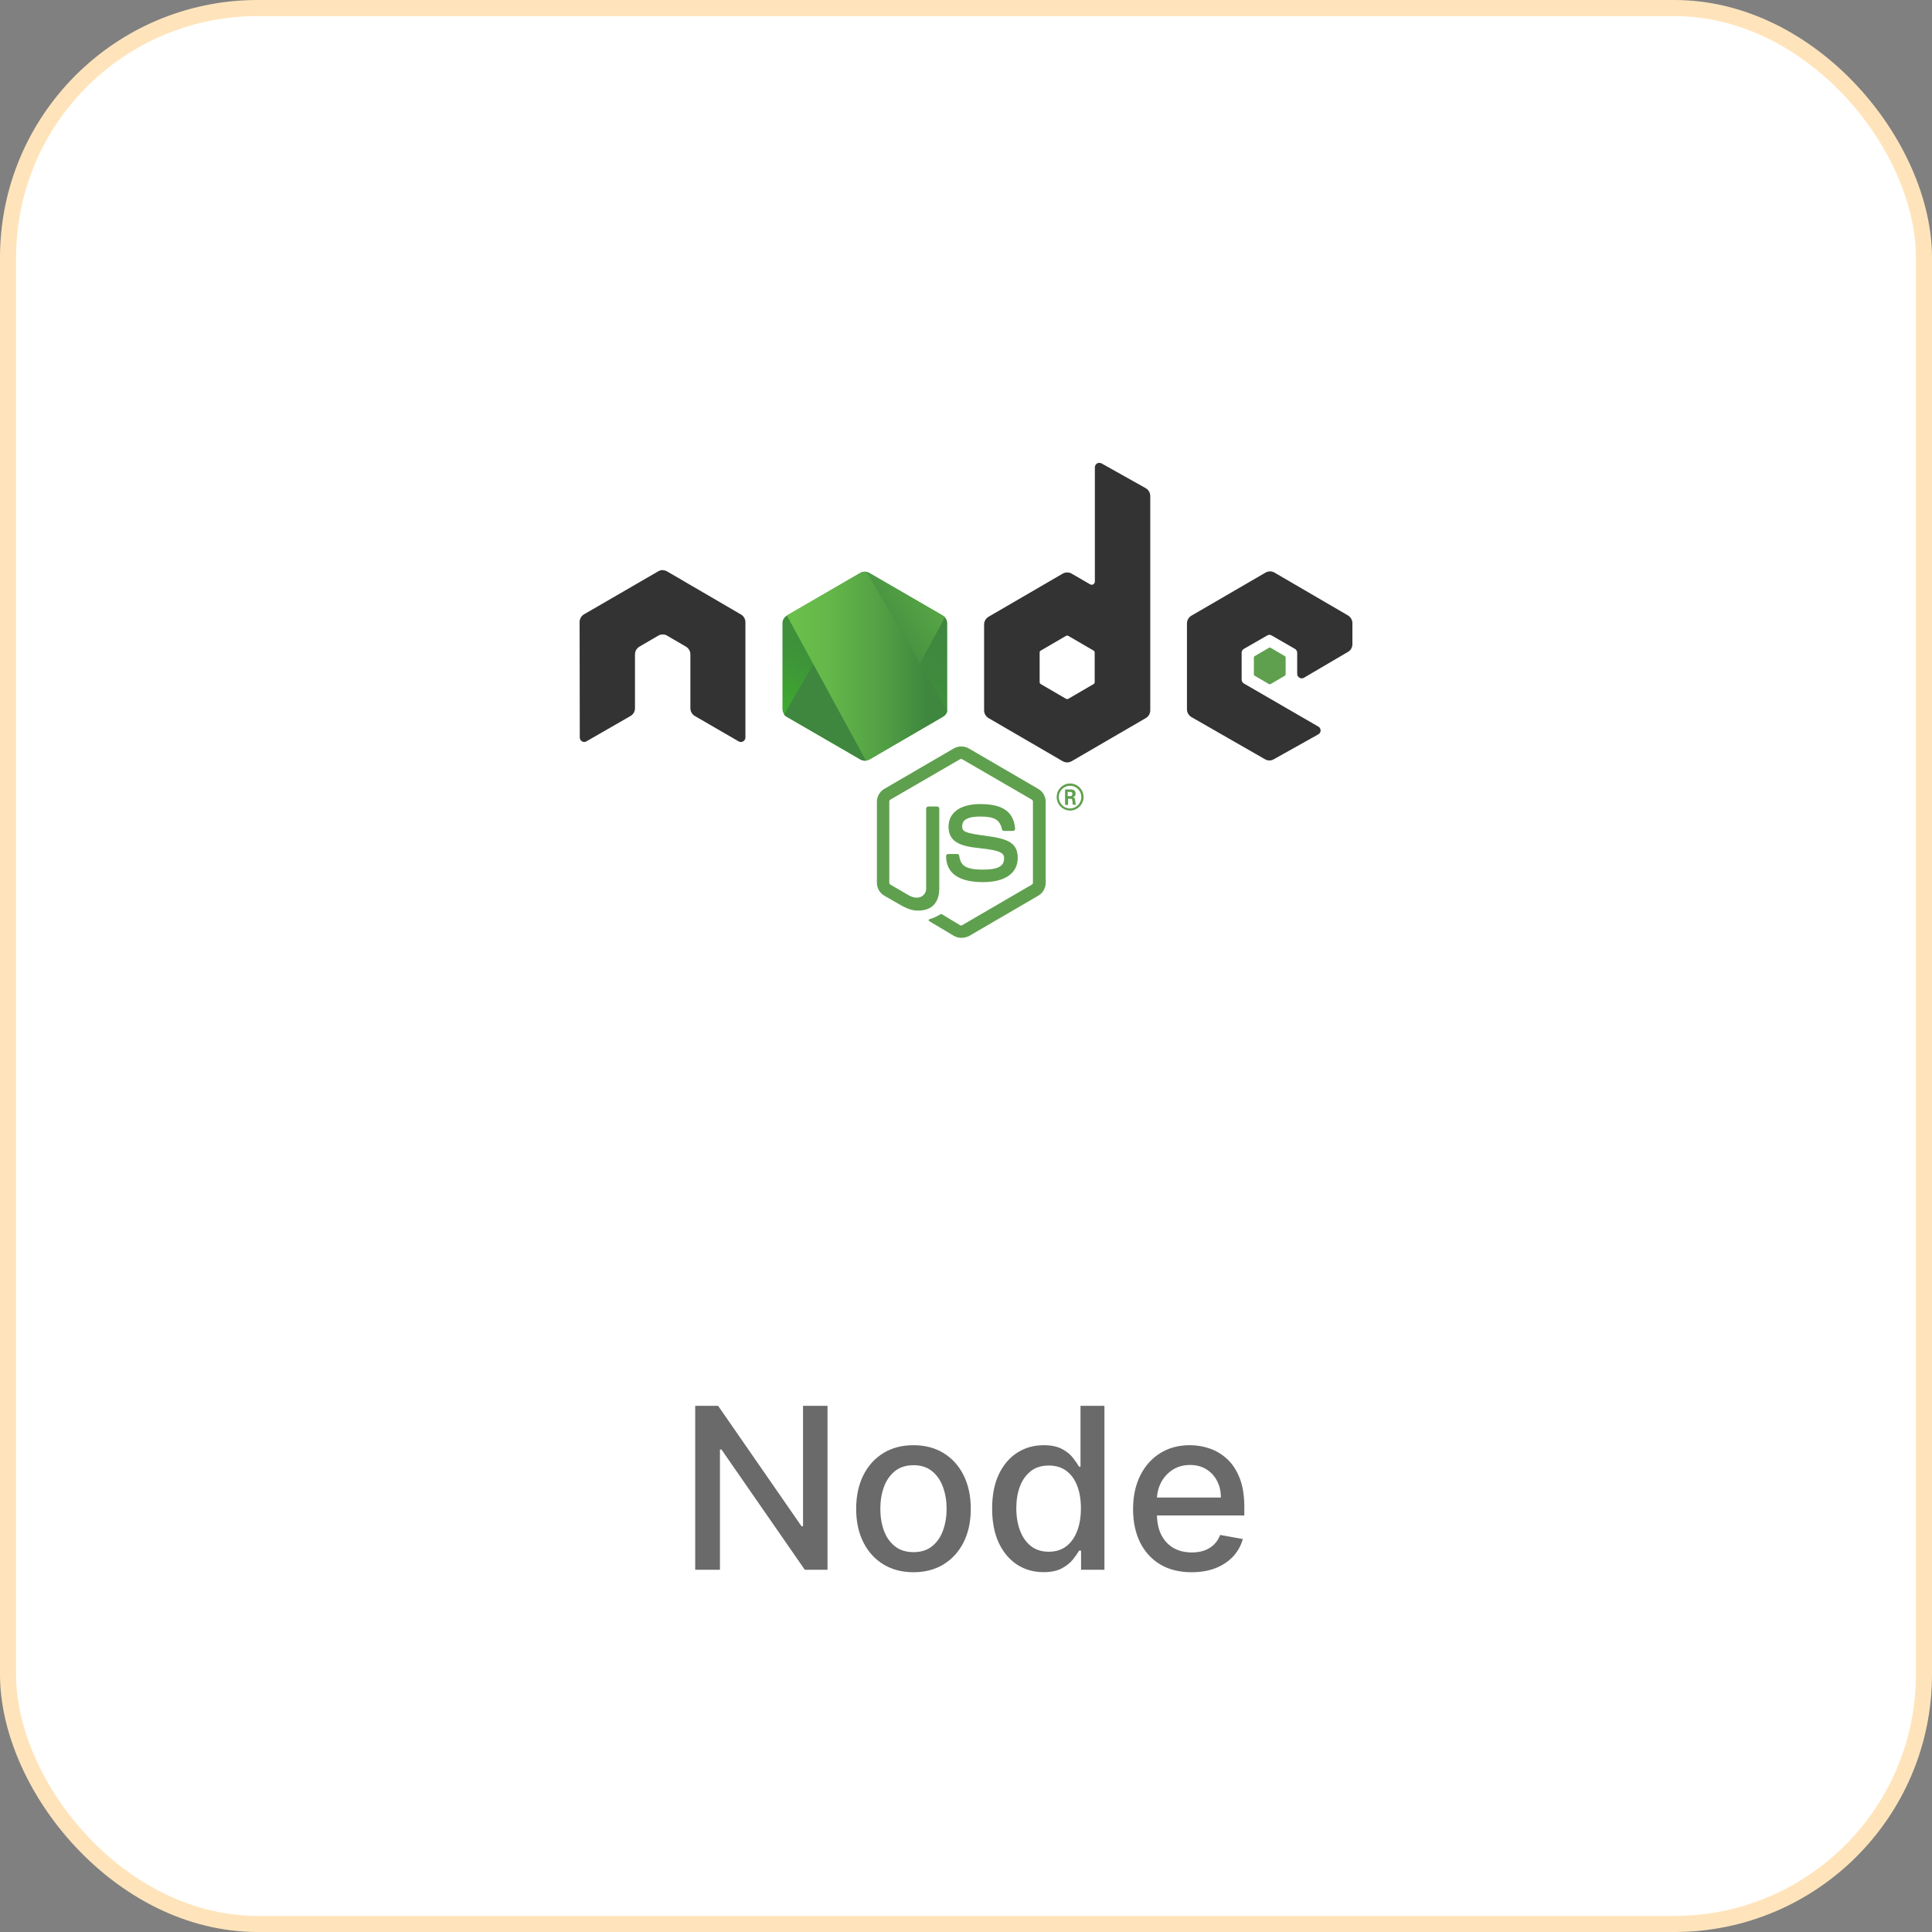 <svg width="120" height="120" viewBox="0 0 120 120" fill="none" xmlns="http://www.w3.org/2000/svg">
<rect x="0" y="0" width="120" height="120" fill="#808080" stroke="none"/>
<rect x="0.5" y="0.5" width="119" height="119" rx="15.5" fill="white"/>
<rect x="0.5" y="0.5" width="119" height="119" rx="15.5" stroke="#FFE4BB"/>
<g clip-path="url(#clip0_441_7872)">
<path d="M78.867 40.22C78.848 40.22 78.829 40.226 78.813 40.237L77.933 40.751C77.916 40.761 77.903 40.775 77.893 40.792C77.884 40.809 77.879 40.828 77.88 40.848V41.876C77.88 41.919 77.9 41.952 77.933 41.974L78.813 42.487C78.829 42.498 78.848 42.503 78.867 42.503C78.886 42.503 78.905 42.498 78.921 42.487L79.8 41.974C79.816 41.963 79.83 41.949 79.84 41.931C79.849 41.914 79.854 41.895 79.854 41.875V40.849C79.854 40.829 79.849 40.81 79.84 40.793C79.83 40.776 79.817 40.761 79.8 40.751L78.921 40.237C78.905 40.226 78.886 40.22 78.867 40.22ZM59.707 46.364C59.547 46.364 59.388 46.403 59.252 46.48L54.921 49.002C54.782 49.084 54.667 49.2 54.587 49.34C54.508 49.48 54.466 49.638 54.466 49.799V54.833C54.466 55.16 54.639 55.466 54.921 55.63L56.061 56.285C56.615 56.558 56.81 56.557 57.059 56.557C57.873 56.557 58.34 56.055 58.34 55.193V50.226C58.34 50.191 58.326 50.158 58.301 50.133C58.277 50.109 58.244 50.095 58.209 50.094H57.657C57.622 50.094 57.589 50.109 57.564 50.133C57.54 50.158 57.526 50.191 57.525 50.226V55.194C57.525 55.576 57.125 55.959 56.484 55.631L55.301 54.943C55.258 54.921 55.236 54.866 55.236 54.822V49.788C55.236 49.744 55.258 49.69 55.301 49.668L59.631 47.157C59.663 47.135 59.718 47.135 59.762 47.157L64.092 49.668C64.135 49.69 64.157 49.733 64.157 49.788V54.822C64.157 54.876 64.135 54.921 64.092 54.943L59.762 57.465C59.729 57.487 59.674 57.487 59.631 57.465L58.524 56.798C58.491 56.776 58.448 56.766 58.415 56.787C58.112 56.962 58.058 56.985 57.765 57.083C57.7 57.105 57.591 57.148 57.808 57.268L59.252 58.131C59.393 58.208 59.544 58.251 59.707 58.251C59.87 58.251 60.032 58.208 60.162 58.154L64.493 55.631C64.632 55.549 64.748 55.433 64.827 55.292C64.907 55.153 64.949 54.994 64.949 54.833V49.799C64.949 49.471 64.775 49.166 64.493 49.002L60.162 46.48C60.023 46.403 59.866 46.364 59.707 46.364ZM66.468 48.663C66.246 48.664 66.033 48.753 65.877 48.911C65.72 49.068 65.633 49.282 65.633 49.504C65.633 49.726 65.72 49.94 65.877 50.097C66.034 50.255 66.246 50.344 66.468 50.345C66.925 50.345 67.304 49.963 67.304 49.504C67.303 49.282 67.215 49.07 67.058 48.913C66.902 48.755 66.69 48.666 66.468 48.663ZM66.457 48.805C66.55 48.804 66.641 48.821 66.727 48.856C66.813 48.891 66.891 48.942 66.957 49.007C67.022 49.072 67.074 49.149 67.11 49.235C67.145 49.32 67.163 49.412 67.163 49.504C67.163 49.887 66.848 50.214 66.458 50.214C66.078 50.214 65.763 49.897 65.763 49.504C65.763 49.111 66.089 48.805 66.457 48.805ZM66.154 49.034V49.995H66.339V49.614H66.502C66.567 49.614 66.588 49.636 66.599 49.69C66.599 49.701 66.632 49.941 66.632 49.985H66.827C66.805 49.941 66.794 49.81 66.783 49.734C66.773 49.614 66.762 49.526 66.632 49.515C66.697 49.493 66.805 49.461 66.805 49.286C66.805 49.035 66.588 49.035 66.48 49.035L66.154 49.034ZM66.317 49.187H66.468C66.523 49.187 66.609 49.187 66.609 49.318C66.609 49.362 66.588 49.45 66.468 49.45H66.317L66.317 49.187ZM60.891 49.941C59.653 49.941 58.915 50.465 58.915 51.35C58.915 52.3 59.653 52.561 60.836 52.681C62.258 52.824 62.366 53.031 62.366 53.315C62.366 53.806 61.975 54.014 61.063 54.014C59.913 54.014 59.663 53.73 59.576 53.151C59.576 53.086 59.523 53.043 59.458 53.043H58.893C58.859 53.043 58.826 53.057 58.802 53.081C58.778 53.106 58.764 53.139 58.764 53.173C58.764 53.916 59.154 54.79 61.054 54.79C62.421 54.79 63.213 54.243 63.213 53.282C63.213 52.343 62.583 52.092 61.249 51.917C59.903 51.742 59.762 51.644 59.762 51.328C59.762 51.066 59.881 50.717 60.879 50.717C61.769 50.717 62.105 50.913 62.236 51.514C62.242 51.541 62.258 51.565 62.279 51.583C62.301 51.6 62.328 51.61 62.355 51.611H62.93C62.963 51.611 62.996 51.59 63.018 51.568C63.038 51.539 63.049 51.505 63.05 51.469C62.963 50.421 62.28 49.941 60.891 49.941Z" fill="#5FA04E"/>
<path d="M68.277 28.749C68.231 28.748 68.185 28.76 68.145 28.782C68.103 28.807 68.068 28.842 68.044 28.884C68.019 28.926 68.005 28.973 68.004 29.022V36.12C68.004 36.185 67.971 36.251 67.906 36.295C67.876 36.311 67.842 36.319 67.808 36.319C67.774 36.319 67.741 36.311 67.711 36.295L66.561 35.629C66.477 35.581 66.381 35.556 66.284 35.556C66.187 35.556 66.091 35.581 66.007 35.629L61.406 38.305C61.321 38.353 61.25 38.422 61.201 38.507C61.151 38.591 61.125 38.687 61.124 38.784V44.124C61.124 44.321 61.233 44.507 61.406 44.605L66.007 47.281C66.092 47.329 66.187 47.354 66.284 47.354C66.382 47.354 66.477 47.329 66.561 47.281L71.162 44.605C71.336 44.507 71.445 44.321 71.445 44.124V30.813C71.445 30.606 71.336 30.419 71.162 30.321L68.417 28.782C68.374 28.761 68.326 28.749 68.277 28.749ZM41.133 35.411C41.046 35.411 40.959 35.443 40.884 35.486L36.282 38.152C36.196 38.201 36.124 38.273 36.075 38.359C36.025 38.445 35.999 38.543 36 38.643L36.011 45.806C36.011 45.905 36.065 46.003 36.152 46.047C36.192 46.073 36.239 46.087 36.288 46.087C36.336 46.087 36.383 46.073 36.423 46.047L39.159 44.474C39.332 44.376 39.44 44.19 39.44 43.994V40.641C39.44 40.445 39.549 40.259 39.723 40.16L40.884 39.483C40.97 39.429 41.069 39.407 41.166 39.407C41.264 39.407 41.361 39.429 41.438 39.483L42.599 40.16C42.772 40.259 42.881 40.445 42.881 40.641V43.994C42.881 44.19 42.989 44.376 43.162 44.474L45.876 46.047C45.918 46.074 45.967 46.088 46.017 46.088C46.067 46.088 46.116 46.074 46.158 46.047C46.201 46.023 46.237 45.988 46.262 45.946C46.287 45.904 46.3 45.855 46.299 45.806V38.643C46.299 38.446 46.19 38.26 46.016 38.162L41.426 35.486C41.349 35.445 41.264 35.42 41.177 35.411L41.133 35.411ZM78.883 35.49C78.788 35.49 78.694 35.515 78.607 35.564L74.005 38.238C73.831 38.337 73.724 38.523 73.724 38.72V44.06C73.724 44.256 73.831 44.442 74.005 44.54L78.574 47.16C78.656 47.209 78.75 47.234 78.845 47.234C78.941 47.234 79.034 47.209 79.116 47.16L81.884 45.611C81.927 45.587 81.963 45.552 81.988 45.51C82.013 45.467 82.025 45.419 82.025 45.37C82.025 45.321 82.012 45.273 81.987 45.23C81.963 45.188 81.927 45.153 81.884 45.13L77.261 42.454C77.219 42.429 77.184 42.394 77.16 42.352C77.135 42.31 77.122 42.262 77.121 42.213V40.542C77.12 40.493 77.133 40.445 77.158 40.403C77.182 40.361 77.218 40.326 77.261 40.302L78.705 39.472C78.747 39.445 78.796 39.431 78.846 39.431C78.896 39.431 78.945 39.445 78.987 39.472L80.43 40.302C80.472 40.327 80.507 40.362 80.532 40.404C80.557 40.446 80.57 40.494 80.571 40.542V41.853C80.571 41.952 80.625 42.05 80.712 42.093C80.754 42.12 80.803 42.135 80.853 42.135C80.903 42.135 80.953 42.12 80.995 42.093L83.729 40.488C83.813 40.44 83.882 40.369 83.93 40.285C83.978 40.2 84.002 40.104 84 40.007V38.708C84 38.511 83.892 38.327 83.729 38.228L79.16 35.564C79.076 35.516 78.98 35.49 78.883 35.49L78.883 35.49ZM66.284 39.478C66.308 39.478 66.333 39.483 66.355 39.495L67.928 40.412C67.971 40.434 67.993 40.488 67.993 40.532V42.366C67.993 42.421 67.971 42.465 67.928 42.487L66.355 43.404C66.333 43.415 66.308 43.42 66.284 43.42C66.259 43.42 66.235 43.415 66.213 43.404L64.64 42.487C64.596 42.465 64.574 42.41 64.574 42.366V40.532C64.574 40.477 64.597 40.434 64.64 40.412L66.213 39.495C66.235 39.483 66.259 39.477 66.284 39.478Z" fill="#333333"/>
<path d="M53.994 35.585C53.91 35.536 53.814 35.511 53.717 35.511C53.62 35.511 53.524 35.536 53.44 35.585L48.871 38.239C48.787 38.287 48.718 38.358 48.67 38.442C48.623 38.526 48.598 38.622 48.6 38.719V44.037C48.6 44.234 48.708 44.419 48.871 44.517L53.44 47.171C53.524 47.219 53.62 47.245 53.717 47.245C53.814 47.245 53.91 47.219 53.994 47.171L58.562 44.517C58.736 44.419 58.834 44.234 58.834 44.037V38.719C58.834 38.522 58.725 38.336 58.562 38.239L53.994 35.585Z" fill="url(#paint0_linear_441_7872)"/>
<path d="M58.573 38.239L53.983 35.585C53.938 35.562 53.89 35.544 53.842 35.53L48.697 44.386C48.741 44.441 48.795 44.484 48.849 44.517L53.44 47.171C53.57 47.248 53.722 47.269 53.863 47.225L58.693 38.337C58.661 38.295 58.62 38.262 58.573 38.239Z" fill="url(#paint1_linear_441_7872)"/>
<path d="M58.573 44.517C58.704 44.441 58.801 44.31 58.845 44.168L53.82 35.519C53.69 35.497 53.548 35.508 53.429 35.585L48.871 38.227L53.787 47.247C53.852 47.236 53.928 47.215 53.994 47.182L58.573 44.517Z" fill="url(#paint2_linear_441_7872)"/>
</g>
<path d="M51.399 87.318V97.5H49.987L44.812 90.033H44.717V97.5H43.181V87.318H44.603L49.783 94.796H49.878V87.318H51.399ZM56.737 97.654C56.022 97.654 55.397 97.49 54.863 97.162C54.33 96.834 53.915 96.375 53.62 95.785C53.325 95.195 53.178 94.505 53.178 93.717C53.178 92.924 53.325 92.232 53.62 91.638C53.915 91.045 54.33 90.585 54.863 90.256C55.397 89.928 56.022 89.764 56.737 89.764C57.453 89.764 58.078 89.928 58.612 90.256C59.145 90.585 59.56 91.045 59.855 91.638C60.15 92.232 60.297 92.924 60.297 93.717C60.297 94.505 60.15 95.195 59.855 95.785C59.56 96.375 59.145 96.834 58.612 97.162C58.078 97.49 57.453 97.654 56.737 97.654ZM56.742 96.406C57.206 96.406 57.591 96.284 57.896 96.038C58.201 95.793 58.426 95.467 58.572 95.059C58.721 94.651 58.796 94.202 58.796 93.712C58.796 93.224 58.721 92.777 58.572 92.369C58.426 91.958 58.201 91.629 57.896 91.38C57.591 91.131 57.206 91.007 56.742 91.007C56.275 91.007 55.887 91.131 55.579 91.38C55.274 91.629 55.047 91.958 54.898 92.369C54.752 92.777 54.679 93.224 54.679 93.712C54.679 94.202 54.752 94.651 54.898 95.059C55.047 95.467 55.274 95.793 55.579 96.038C55.887 96.284 56.275 96.406 56.742 96.406ZM64.815 97.649C64.198 97.649 63.648 97.492 63.164 97.177C62.684 96.859 62.306 96.406 62.031 95.82C61.759 95.23 61.623 94.522 61.623 93.697C61.623 92.871 61.761 92.165 62.036 91.579C62.314 90.992 62.695 90.543 63.179 90.231C63.663 89.92 64.212 89.764 64.825 89.764C65.299 89.764 65.68 89.844 65.968 90.003C66.26 90.159 66.485 90.341 66.644 90.55C66.807 90.758 66.933 90.942 67.022 91.102H67.112V87.318H68.598V97.5H67.147V96.312H67.022C66.933 96.474 66.804 96.66 66.635 96.869C66.469 97.077 66.24 97.26 65.948 97.415C65.657 97.571 65.279 97.649 64.815 97.649ZM65.143 96.381C65.571 96.381 65.932 96.269 66.227 96.043C66.525 95.815 66.751 95.498 66.903 95.094C67.059 94.689 67.137 94.219 67.137 93.682C67.137 93.151 67.061 92.688 66.908 92.29C66.756 91.892 66.532 91.582 66.237 91.36C65.942 91.138 65.577 91.027 65.143 91.027C64.696 91.027 64.323 91.143 64.025 91.375C63.726 91.607 63.501 91.924 63.348 92.325C63.199 92.726 63.125 93.178 63.125 93.682C63.125 94.192 63.201 94.651 63.353 95.059C63.506 95.467 63.731 95.79 64.029 96.028C64.331 96.264 64.702 96.381 65.143 96.381ZM74.011 97.654C73.259 97.654 72.611 97.493 72.067 97.172C71.527 96.847 71.109 96.391 70.814 95.805C70.523 95.215 70.377 94.524 70.377 93.731C70.377 92.949 70.523 92.26 70.814 91.663C71.109 91.067 71.52 90.601 72.047 90.266C72.578 89.932 73.198 89.764 73.907 89.764C74.338 89.764 74.755 89.835 75.16 89.978C75.564 90.121 75.927 90.344 76.248 90.649C76.57 90.954 76.823 91.35 77.009 91.837C77.195 92.321 77.287 92.91 77.287 93.602V94.129H71.217V93.016H75.831C75.831 92.624 75.751 92.278 75.592 91.977C75.433 91.672 75.209 91.431 74.921 91.256C74.636 91.08 74.301 90.992 73.917 90.992C73.499 90.992 73.135 91.095 72.823 91.3C72.515 91.503 72.276 91.768 72.107 92.096C71.941 92.421 71.859 92.774 71.859 93.155V94.025C71.859 94.535 71.948 94.969 72.127 95.327C72.309 95.685 72.563 95.959 72.888 96.148C73.212 96.333 73.592 96.426 74.026 96.426C74.308 96.426 74.565 96.386 74.797 96.307C75.029 96.224 75.229 96.101 75.398 95.939C75.567 95.776 75.697 95.576 75.786 95.337L77.193 95.591C77.08 96.005 76.878 96.368 76.587 96.68C76.298 96.988 75.935 97.228 75.498 97.401C75.064 97.57 74.568 97.654 74.011 97.654Z" fill="#6A6A6A"/>
<defs>
<linearGradient id="paint0_linear_441_7872" x1="55.577" y1="37.561" x2="51.405" y2="46.02" gradientUnits="userSpaceOnUse">
<stop stop-color="#3F873F"/>
<stop offset="0.33" stop-color="#3F8B3D"/>
<stop offset="0.637" stop-color="#3E9638"/>
<stop offset="0.934" stop-color="#3DA92E"/>
<stop offset="1" stop-color="#3DAE2B"/>
</linearGradient>
<linearGradient id="paint1_linear_441_7872" x1="53.022" y1="41.999" x2="64.664" y2="33.45" gradientUnits="userSpaceOnUse">
<stop offset="0.138" stop-color="#3F873F"/>
<stop offset="0.402" stop-color="#52A044"/>
<stop offset="0.713" stop-color="#64B749"/>
<stop offset="0.908" stop-color="#6ABF4B"/>
</linearGradient>
<linearGradient id="paint2_linear_441_7872" x1="48.432" y1="41.376" x2="59.005" y2="41.376" gradientUnits="userSpaceOnUse">
<stop offset="0.092" stop-color="#6ABF4B"/>
<stop offset="0.287" stop-color="#64B749"/>
<stop offset="0.598" stop-color="#52A044"/>
<stop offset="0.862" stop-color="#3F873F"/>
</linearGradient>
<clipPath id="clip0_441_7872">
<rect width="48" height="48" fill="white" transform="translate(36 19.5)"/>
</clipPath>
</defs>
</svg>
